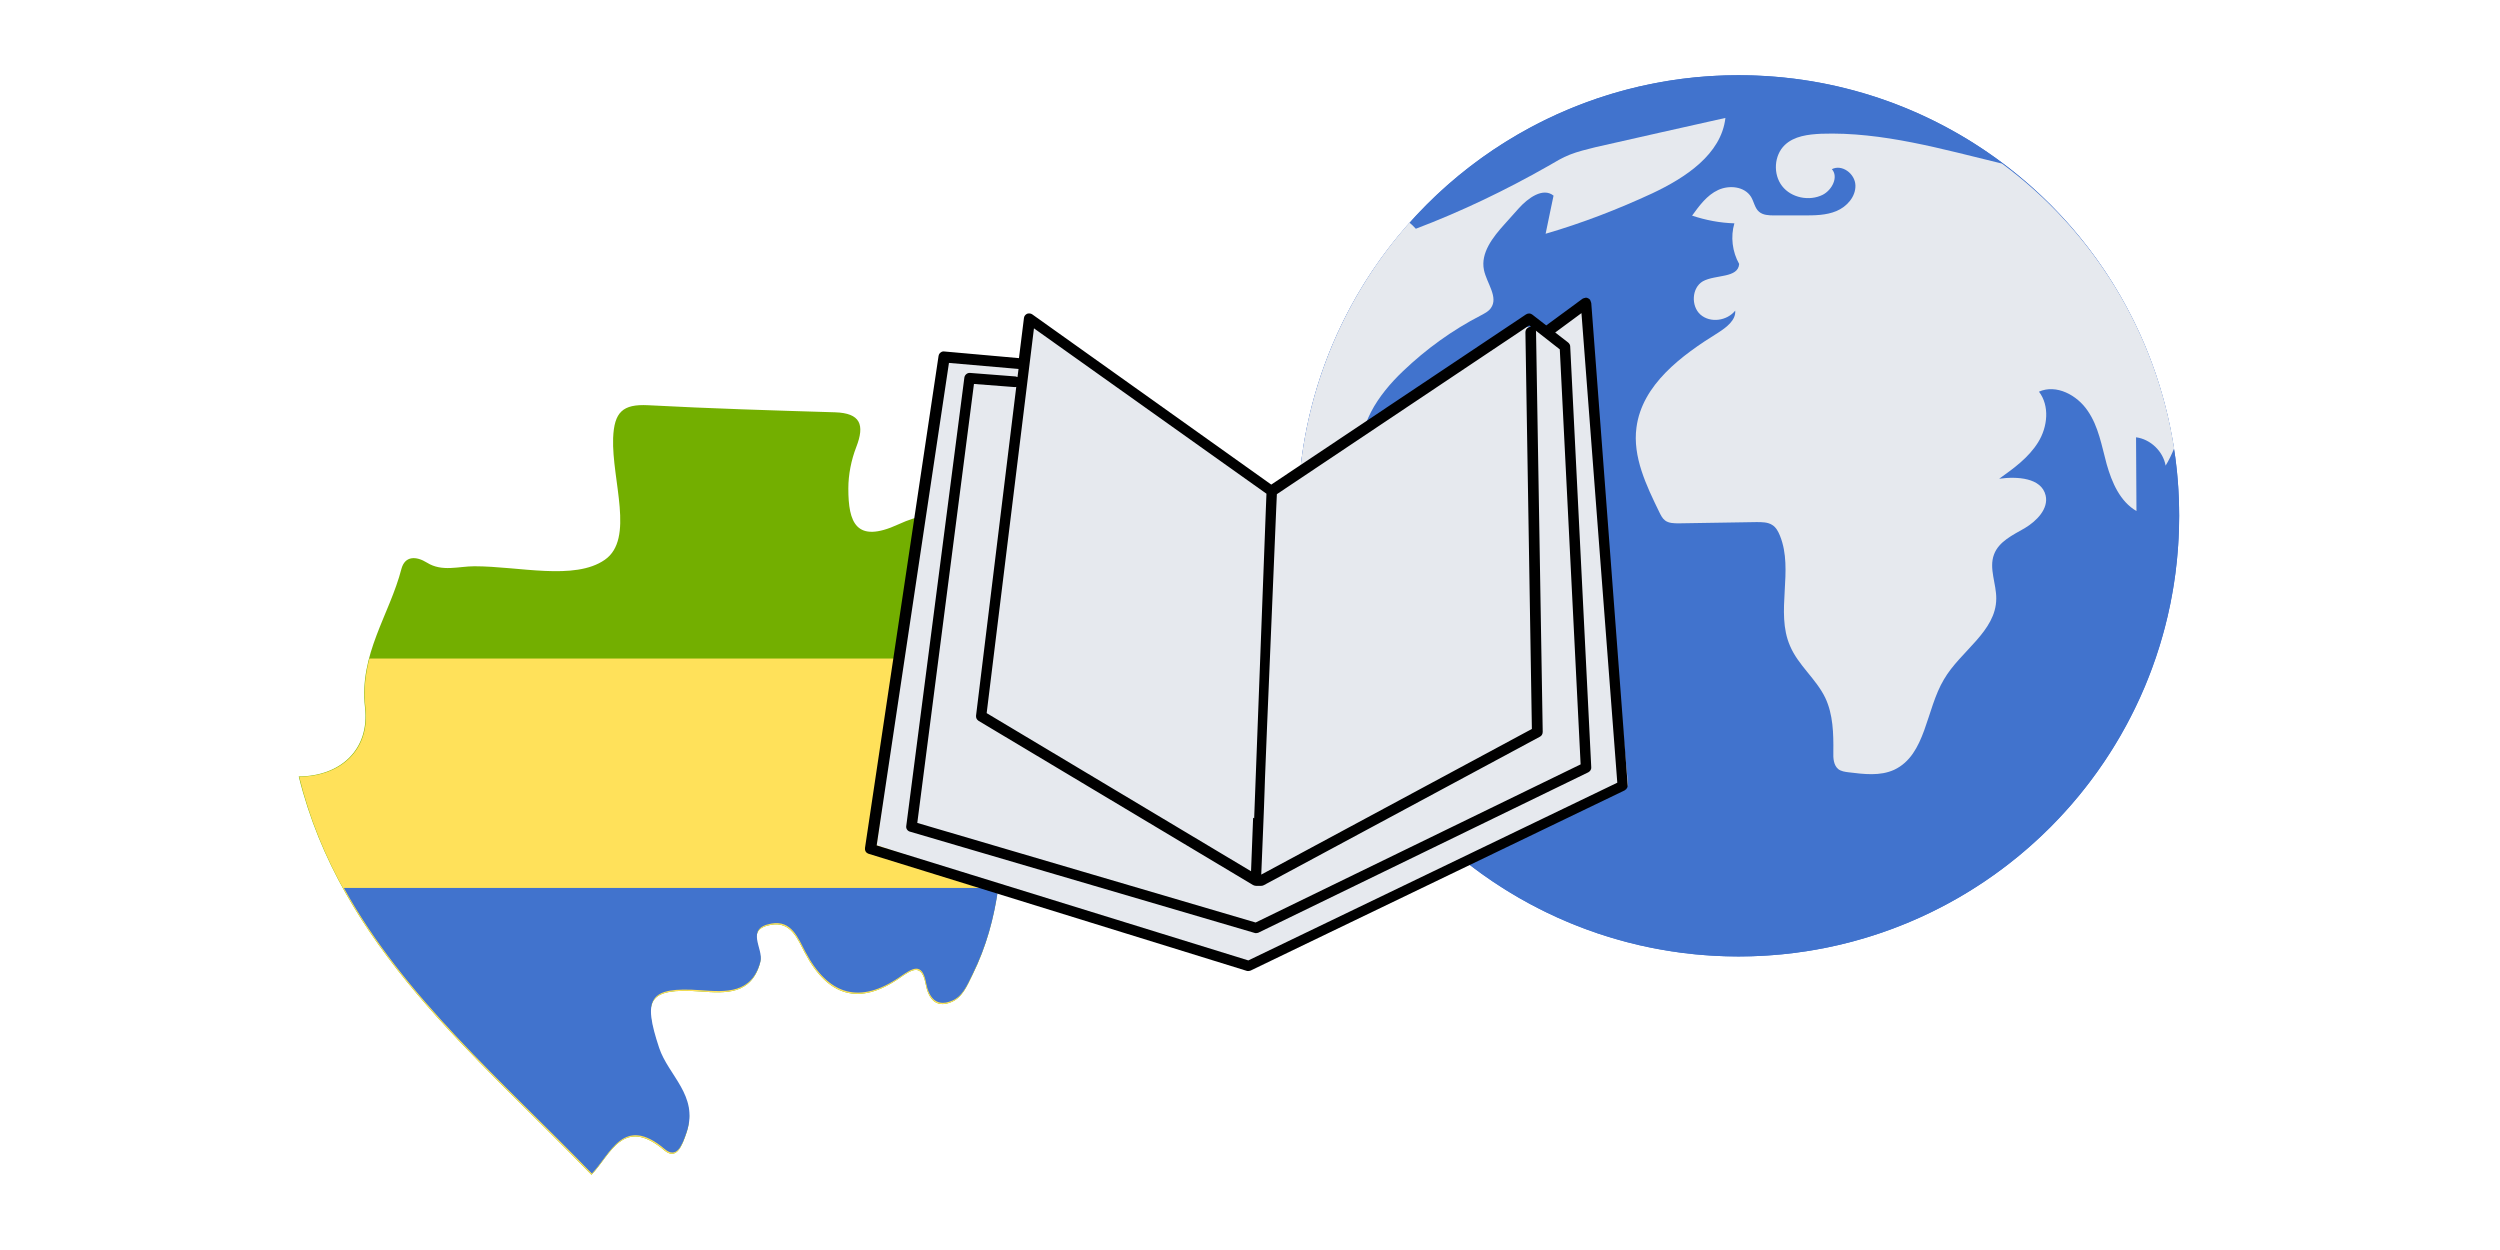 <svg xmlns="http://www.w3.org/2000/svg" viewBox="0 0 1200 600"><g><circle fill="#4173cd" cx="834.5" cy="247.6" r="211.5"/><path fill="#4173cd" d="M1046 247.6c0 116.9-94.7 211.5-211.5 211.5S623 364.3 623 247.6 717.8 36.1 834.5 36.1c47.7 0 91.5 15.7 126.9 42.3 43.1 32.4 73.5 81 82.1 136.8 1.7 10.5 2.5 21.3 2.5 32.4z"/><g><path fill="#e6e9ee" d="M828.2 56.6c-2 17.5-19.2 28.7-35.1 36.2-16.6 7.7-33.7 14.3-51.2 19.4 1.3-6.1 2.5-12.3 3.8-18.3-5.1-4.1-12.3 1.2-16.7 6.1-2.3 2.5-4.5 5-6.8 7.6-5.6 6.2-11.6 13.8-9.9 22 1.3 6.3 7.1 13.1 3.3 18.3-1.2 1.7-3 2.5-4.8 3.5-13.6 7-26.2 16.1-37.3 26.7-11.9 11.3-22.8 26.9-19.4 43-3.8-.1-7.6-2.6-9.2-6.2-7.7 2.3-6.7 16.2 1.3 17.4-3 7.7 2.9 16.6 10.2 20.3 7.4 3.7 16.1 3.8 24.3 4.8s17 3.2 22.2 9.8c2.9 3.6 4.3 8.2 7.7 11.3 3.7 3.5 8.9 4.5 13.5 6.8 12.7 6.1 19.4 21.2 18.8 35.4-.6 14.2-7.4 27.3-15.6 38.8-4.3 6-9.2 12.4-8.9 19.7.1 3.1 1.3 6.1 1.4 9.2.5 6.1-3 12.4-8.3 15.4-8.7-5.5-11.1-16.8-13.7-26.8-7-27.6-21.6-52.8-35.7-77.6-12.9-22.3-25.7-44.7-38.6-67 3.5-48 22.9-91.6 53-125.5 1.1.8 2.1 1.8 3.1 2.9 21.9-8.3 43.1-18.5 63.5-30.1 3.5-2 6.8-4.1 10.5-5.5 3.8-1.5 8-2.5 12-3.5 20.9-4.7 41.8-9.5 62.6-14.1z"/><path fill="#e6e9ee" d="M1043.6 215.2c-1.2 2.9-2.5 5.7-4.1 8.3-1.2-6.9-7.3-12.7-14.2-13.6.1 11.8.1 23.6.2 35.4-7.9-4.6-11.8-13.7-14.3-22.5-2.4-8.8-3.9-18.1-9.1-25.6-5.1-7.6-15.1-12.9-23.4-9.2 5.2 6.8 4.2 16.9-.4 24.3s-11.7 12.5-18.7 17.5c8.6-1.2 20.3-.5 22.3 8 1.5 6.4-4.3 12.3-10 15.7-5.7 3.3-12.5 6.4-14.8 12.7-2.5 6.7 1.2 14.1 1.1 21.2-.1 15.7-17.2 25.1-25.1 38.7-8.7 14.5-8.6 36.2-23.9 43.4-6.8 3.1-14.5 2.1-21.9 1.2-1.7-.2-3.6-.5-4.9-1.5-2.3-1.9-2.5-5.2-2.4-8.2.1-8.9-.1-18.1-3.9-26.1-4.4-9.1-13-15.6-16.9-24.9-7.1-16.3 1.9-36.2-4.8-52.8-.8-2-1.9-4.1-3.7-5.2-2.1-1.4-5-1.4-7.6-1.4l-37.1.6c-2.4 0-5 0-6.8-1.4-1.3-1-2-2.5-2.7-3.9-6.3-12.9-12.9-26.7-11-40.7 2.7-20.6 21.6-34.6 39.2-45.5 3.9-2.5 8.6-6 8.2-10.6-3.9 4.9-11.9 6.1-16.7 1.9-4.6-4.1-4.2-12.9 1.2-16 6.1-3.3 16.9-1.4 17.4-8.3-3.3-5.8-4.2-13.1-2.3-19.5-6.9-.2-13.7-1.5-20.3-3.7 3.5-4.8 7.1-9.8 12.5-12.3s12.7-1.7 15.8 3.3c1.4 2.3 1.8 5.4 3.8 7.1 1.9 1.7 4.8 1.8 7.3 1.8h13.8c5.5 0 11.1 0 16.1-2.1s9.3-6.9 9.1-12.4-6.4-10.2-11.3-7.7c3.3 3.7.1 10-4.4 12.3-6.4 3.2-15.1 1.5-19.5-4.2s-3.9-14.7 1.3-19.7c4.5-4.3 11.2-5.1 17.5-5.4 29.3-1 58.1 7.4 86.7 14.3 43.8 32.3 74 80.8 82.7 136.7z"/></g></g><g><path d="M283.9 563.9c9-9.3 15.1-28.5 34.9-11.8 5.8 4.9 8.4-1.5 10.7-8.4 5.6-17.2-8.9-26.9-13.3-40.1-7.9-23.8-5.2-29.5 20-27.7 12 .9 24.5 1.7 28.6-13.7 1.7-6.2-7.7-16 5.3-18.3 9.7-1.7 12.8 7 16.3 13.6 11 20.8 26 25.4 45.5 11.9 5.8-4 10.5-7.2 12.4 2.9 1.3 6.9 4.7 11.7 12.1 8.8 5.4-2.1 7.5-7.3 10.3-13 12.7-25.8 14.4-52.4 14.9-80.7.3-16.9-1.8-25.4-16.2-34.3-24.6-15.2-23.1-34.2 1.8-51.6 12-8.4 15.4-17.6 9.1-32.7-9.7-23.2-25.8-26-45.1-17.1-20.4 9.4-24-1-24-17.2 0-6.7 1.4-13.7 3.8-19.9 4.2-10.8 2-16.3-10.2-16.7-30-.9-59.9-1.8-89.8-3.4-12.1-.6-16.2 3.3-16.7 15.8-.7 20.2 10.4 48.4-4 58.4-14.5 10.1-41.2 3.1-62.6 3.1-7.5 0-15.5 2.8-22.7-1.7-5.3-3.3-10.6-3.3-12.3 2.9-5.7 22.1-20.4 41-17.5 66.6 2.3 20.3-11.9 33-31.8 33.1 20.2 81.5 83.8 132.6 140.5 191.2z" fill="#73af00"/><path d="M465.4 353.2c-17.9-11-22-24.1-13.3-37.1H177.3c-1.9 7.4-2.9 15.1-1.9 23.6 2.3 20.3-11.9 33-31.8 33.1 20 81.4 83.6 132.5 140.3 191.1 9-9.3 15.1-28.5 34.9-11.8 5.8 4.9 8.4-1.5 10.7-8.4 5.6-17.2-8.9-26.9-13.3-40.1-7.9-23.8-5.2-29.5 20-27.7 12 .9 24.5 1.7 28.6-13.7 1.7-6.2-7.7-16 5.3-18.3 9.7-1.7 12.8 7 16.3 13.6 11 20.8 26 25.4 45.5 11.9 5.8-4 10.5-7.2 12.4 2.9 1.3 6.9 4.7 11.7 12.1 8.8 5.4-2.1 7.5-7.3 10.3-13 12.7-25.8 14.4-52.4 14.9-80.7.3-16.8-1.8-25.4-16.2-34.2z" fill="#ffe15a"/><path fill="#4173cd" d="M165.1 426.3c28.9 52.4 75.9 92.5 119 137 9-9.3 15.1-28.5 34.9-11.8 5.8 4.9 8.4-1.5 10.7-8.4 5.6-17.2-8.9-26.9-13.3-40.1-7.9-23.8-5.2-29.5 20-27.7 12 .9 24.5 1.7 28.6-13.7 1.7-6.2-7.7-16 5.3-18.3 9.7-1.7 12.8 7 16.3 13.6 11 20.8 26 25.4 45.5 11.9 5.8-4 10.5-7.2 12.4 2.9 1.3 6.9 4.7 11.7 12.1 8.8 5.4-2.1 7.5-7.3 10.3-13 6.7-13.5 10.3-27.2 12.3-41.3H165.1z"/></g><path fill="#e6e9ee" d="M453.5 168.9l35.9 3.2 5-18.1 113.5 83.1 123.6-80.7 10.7 3 17.3-12.5 22 230.1-181 89-179.7-60.3 32.7-236.8"/><path d="M763.8 145.4c0-.1 0-.1-.1-.2 0-.2-.1-.4-.2-.6 0-.1-.1-.2-.1-.3-.1-.1-.1-.2-.1-.3-.1-.2-.3-.3-.4-.4l-.1-.1c-.2-.2-.5-.3-.7-.4-.1 0-.1-.1-.2-.1-.2-.1-.4-.1-.6-.1h-.3c-.1 0-.1.1-.2.1-.2 0-.3.1-.5.1-.2.1-.3.1-.5.2-.1 0-.1 0-.2.1l-17.4 12.8-6.7-5.2c-.9-.7-2-.7-3-.1l-122.3 81.7-114.7-81.7c-.7-.5-1.7-.6-2.5-.3-.8.4-1.4 1.1-1.5 2l-2.4 19.3-35.9-3.2c-.6-.1-1.2.1-1.7.5-.2.1-.3.3-.5.5-.1.1-.2.2-.2.3-.1.1-.1.3-.2.5 0 .1-.1.2-.1.4L415.2 407v.8c0 .2.1.3.1.4.1.2.1.3.2.5.1.1.2.2.3.4s.2.2.4.3c.1.1.3.2.4.3.1 0 .2.1.3.1L598.4 466c.2.1.5.1.7.1.4 0 .7-.1 1.1-.2l179.6-86.5c.2-.1.4-.3.5-.4.1-.1.2-.1.3-.2.1-.2.2-.3.3-.5.1-.1.2-.2.2-.3 0-.1 0-.3.1-.4 0-.2.1-.4.1-.6l-17.5-231.6zm-26.5 14c0-.2 0-.5-.1-.7l11.5 9 10 199.2-156 75.9L440.3 395l27.2-210.7 19.5 1.5c.2 0 .5 0 .8-.1l-19.3 157.8c-.1 1 .3 1.9 1.2 2.5l131.9 78.9h.1c.4.2.7.3 1.2.3h2.5c.4 0 .8-.1 1.2-.3l132.6-71.3c.8-.4 1.3-1.3 1.3-2.3l-3.2-191.9zm-124.7 84.4l.3-6.6 121.1-81 .9.7h-.2c-1.4 0-2.5 1.2-2.5 2.6l3.1 190.4-129.9 69.9.9-21.8.4-10 .3-8.5.2-6.1 1-25 4.4-104.6zm-116.3-86.2L607.9 237l-.3 7.6-5.6 148.2-.5-.3-1 25.7-126.9-75.9 22.7-184.7zM599.2 461l-178.4-55.2 34.7-231.6 33.4 2.9-.5 3.9-.9-.3-21.9-1.7c-1.3-.1-2.5.9-2.7 2.2L435 396.5c-.2 1.2.6 2.4 1.8 2.7l165.4 48.6c.2.1.5.1.7.1.4 0 .8-.1 1.1-.2l158.4-77c.9-.5 1.5-1.4 1.4-2.4l-10.1-202c0-.7-.4-1.4-1-1.9l-6.2-4.8 12.6-9.3 17.2 225.4L599.2 461z"/></svg>
